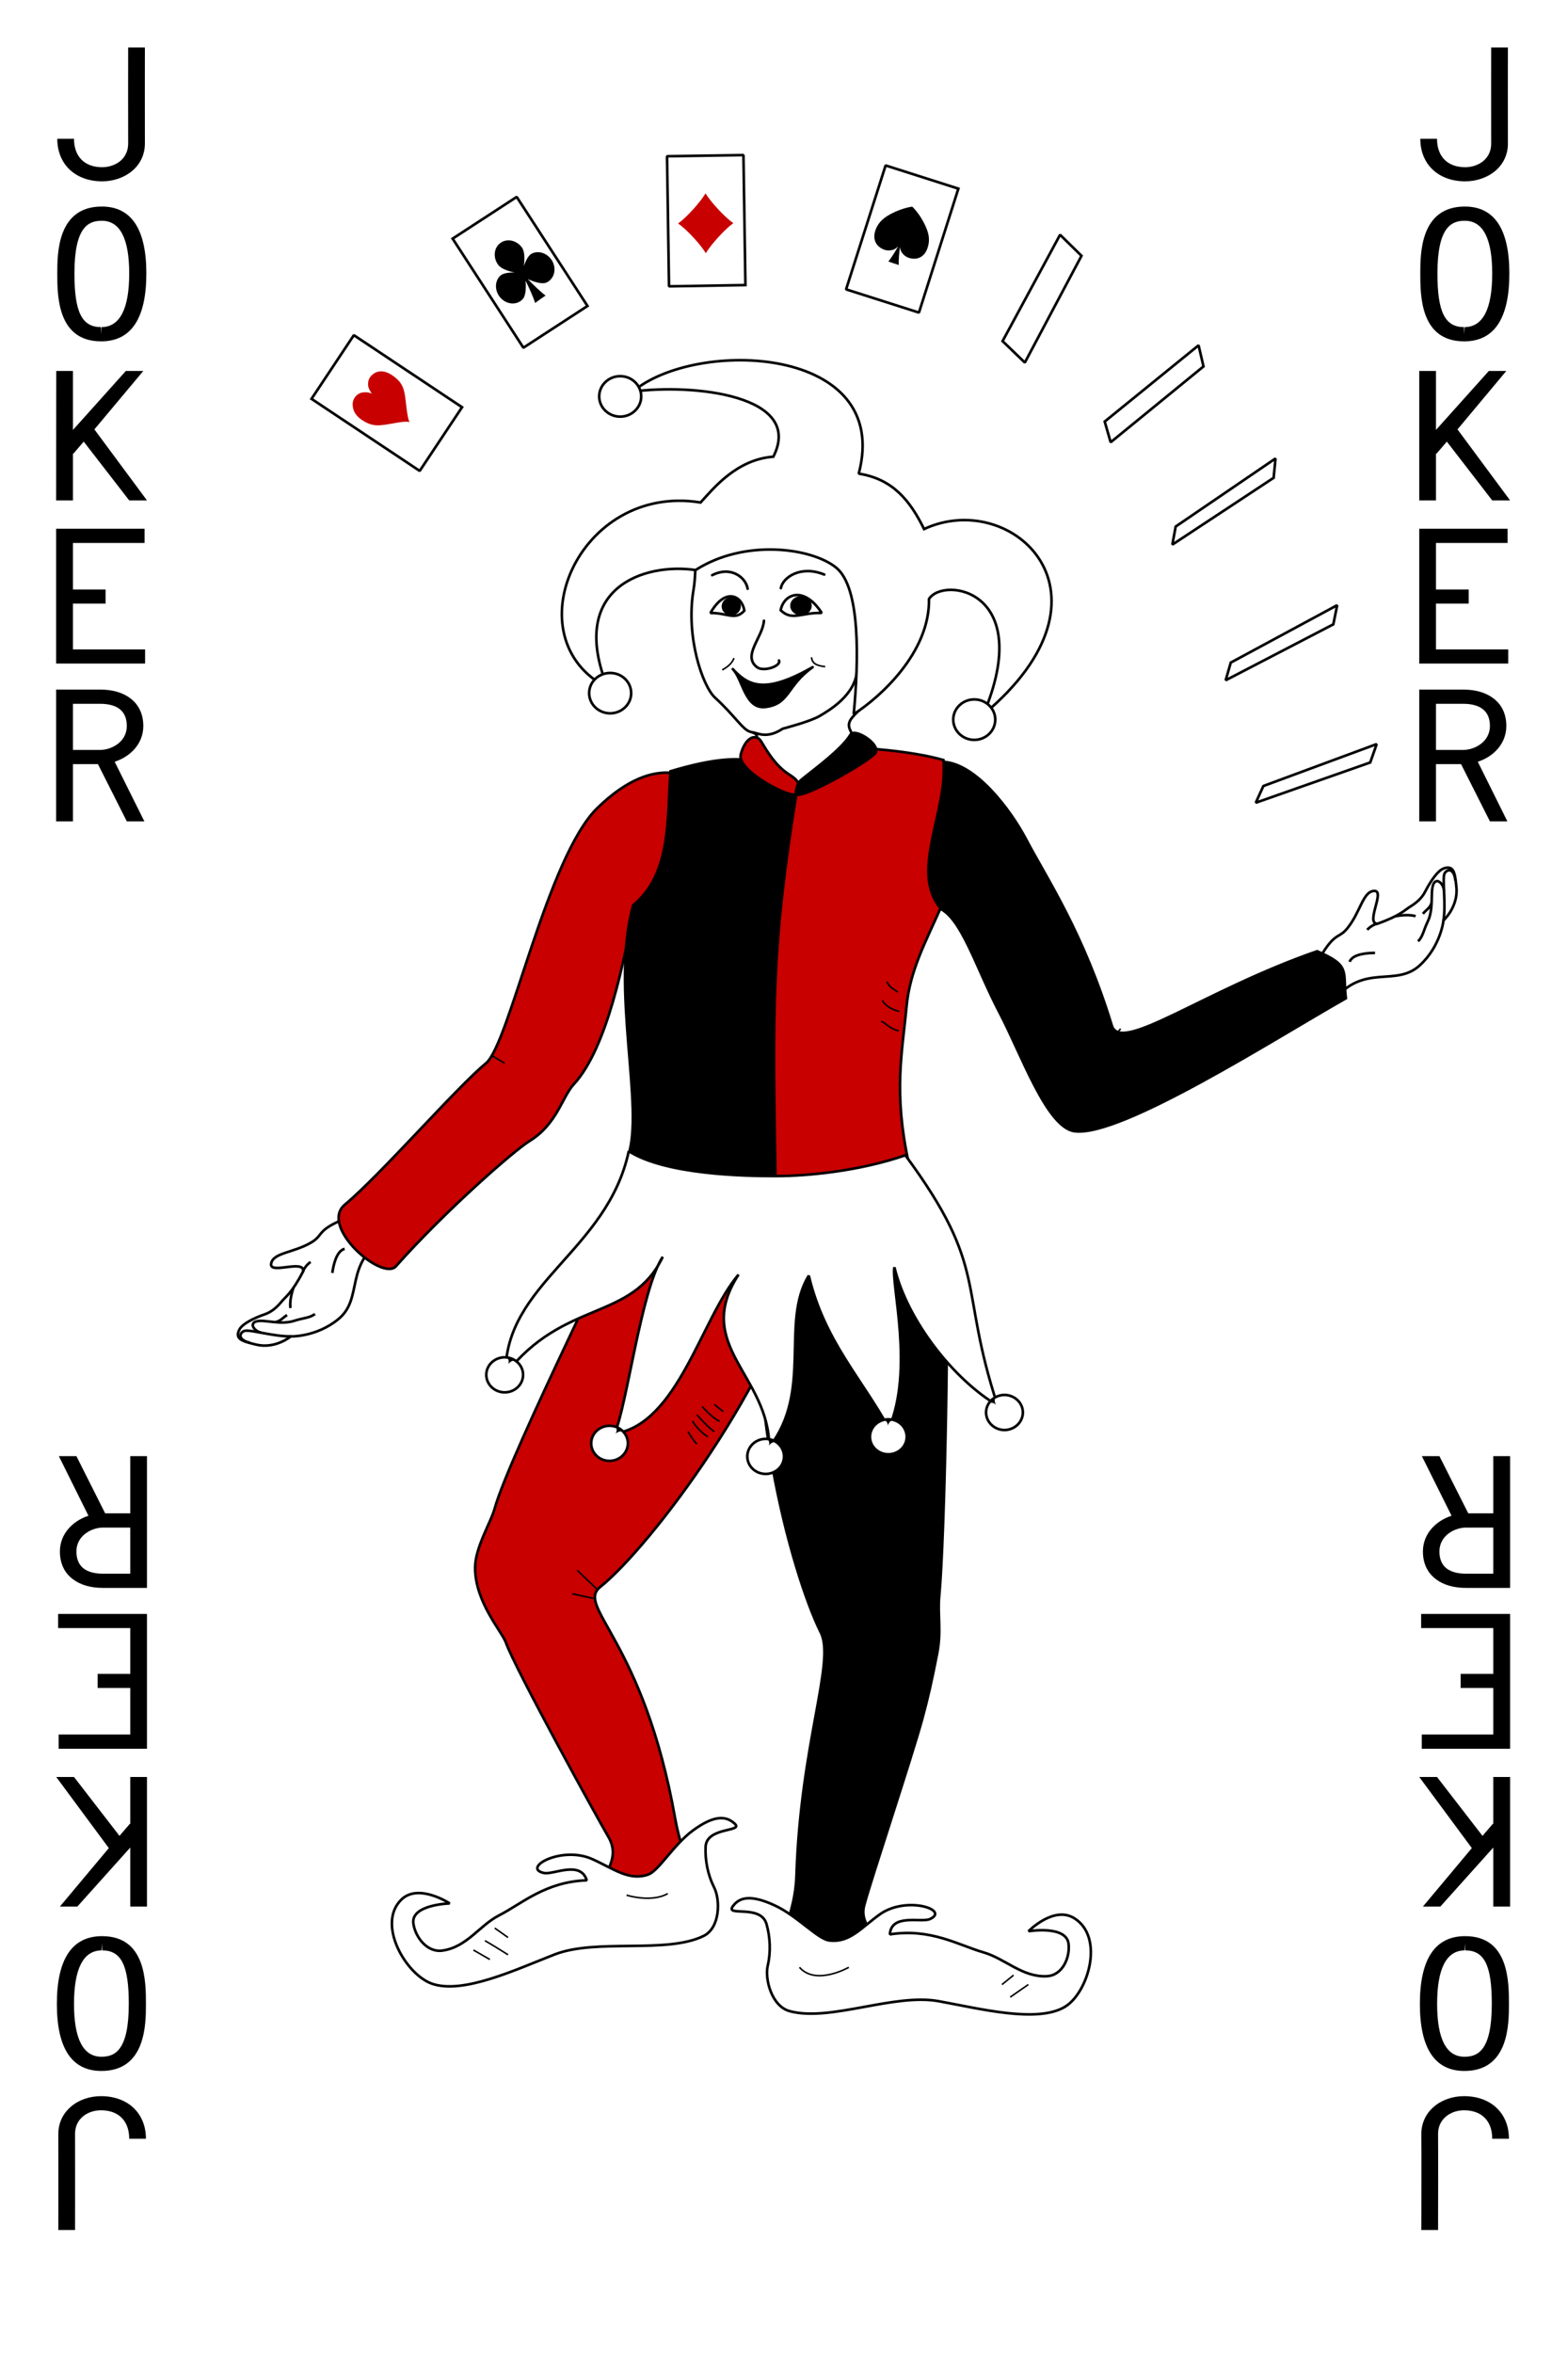 <?xml version="1.0" encoding="UTF-8" standalone="no"?>
<!DOCTYPE svg PUBLIC "-//W3C//DTD SVG 1.1//EN" "http://www.w3.org/Graphics/SVG/1.1/DTD/svg11.dtd">
<svg width="100%" height="100%" viewBox="0 0 150 225" version="1.1" xmlns="http://www.w3.org/2000/svg" xmlns:xlink="http://www.w3.org/1999/xlink" xml:space="preserve" xmlns:serif="http://www.serif.com/" style="fill-rule:evenodd;clip-rule:evenodd;stroke-miterlimit:1.414;">
    <g transform="matrix(1,0,0,1,-1371,-1036)">
        <g>
            <g>
                <rect x="0.25" y="1.04" width="1530.71" height="1530.71" style="fill:white;fill-rule:nonzero;"/>
                <path d="M1379.13,1272.63C1371.28,1272.63 1364.88,1266.24 1364.88,1258.38L1364.88,1039.76C1364.88,1031.91 1371.28,1025.51 1379.13,1025.51L1512.71,1025.51C1520.57,1025.51 1526.96,1031.91 1526.96,1039.76L1526.96,1258.38C1526.96,1266.24 1520.57,1272.63 1512.71,1272.63L1379.13,1272.63Z" style="fill:white;fill-rule:nonzero;"/>
                <path d="M1512.71,1025.26L1379.13,1025.26C1371.14,1025.26 1364.63,1031.77 1364.63,1039.76L1364.63,1258.38C1364.63,1266.37 1371.14,1272.88 1379.13,1272.88L1512.71,1272.88C1520.7,1272.88 1527.21,1266.37 1527.21,1258.38L1527.21,1039.76C1527.21,1031.77 1520.7,1025.26 1512.71,1025.26ZM1512.71,1025.76C1520.44,1025.76 1526.71,1032.03 1526.71,1039.76L1526.71,1258.38C1526.71,1266.11 1520.44,1272.38 1512.71,1272.38L1379.13,1272.38C1371.4,1272.38 1365.13,1266.11 1365.13,1258.38L1365.13,1039.76C1365.13,1032.03 1371.4,1025.76 1379.13,1025.76L1512.71,1025.76Z" style="fill-rule:nonzero;"/>
                <path d="M1443.02,1106.95C1443.02,1106.95 1444.02,1106.27 1442.79,1105.98C1442.07,1105.81 1441.32,1104.47 1439.4,1102.71C1438.23,1101.64 1436.57,1096.92 1437.35,1092.36C1437.73,1090.17 1437.23,1086.71 1438.68,1084.98C1440.04,1083.34 1442.9,1082.04 1447.32,1082.04C1452.19,1082.04 1455.86,1084.06 1457.23,1088C1458.04,1090.34 1459.43,1096.4 1458.22,1098.56C1456.74,1101.19 1453.67,1103.24 1452.55,1104.58C1451.91,1105.34 1452.33,1105.75 1452.57,1106.31C1452.74,1106.72 1447.55,1111.36 1446.77,1111.42C1445.99,1111.48 1443.02,1106.95 1443.02,1106.95Z" style="fill:white;fill-rule:nonzero;"/>
                <path d="M1443.02,1106.95C1443.02,1106.95 1444.02,1106.27 1442.79,1105.98C1442.07,1105.81 1441.32,1104.47 1439.4,1102.71C1438.23,1101.64 1436.57,1096.92 1437.35,1092.36C1437.73,1090.17 1437.23,1086.71 1438.68,1084.98C1440.04,1083.34 1442.9,1082.04 1447.32,1082.04C1452.19,1082.04 1455.86,1084.06 1457.23,1088C1458.04,1090.34 1459.43,1096.4 1458.22,1098.56C1456.74,1101.19 1453.67,1103.24 1452.55,1104.58C1451.91,1105.34 1452.33,1105.75 1452.57,1106.31C1452.74,1106.72 1447.55,1111.36 1446.77,1111.42C1445.99,1111.48 1443.02,1106.95 1443.02,1106.95Z" style="fill:none;stroke:black;stroke-width:0.25px;"/>
                <path d="M1442.94,1106.02C1443.42,1106.05 1444.31,1106.72 1445.88,1105.68C1445.88,1105.68 1448.51,1105 1449.42,1104.46C1450.25,1103.96 1452.92,1102.46 1453,1099.96" style="fill:none;stroke:black;stroke-width:0.25px;"/>
                <path d="M1441.1,1099.98C1442.64,1101.66 1444.25,1102.35 1448.74,1099.8C1446.24,1101.56 1446.55,1103.31 1444.25,1103.6C1442.27,1103.86 1442.08,1100.96 1441.1,1099.98Z" style="fill-rule:nonzero;"/>
                <path d="M1441.1,1099.98C1442.64,1101.66 1444.25,1102.35 1448.74,1099.8C1446.24,1101.56 1446.55,1103.31 1444.25,1103.6C1442.27,1103.86 1442.08,1100.96 1441.1,1099.98Z" style="fill:none;stroke:black;stroke-width:0.25px;stroke-linejoin:round;"/>
                <path d="M1448.63,1098.85C1448.69,1099.41 1449.05,1099.65 1449.94,1099.75" style="fill:none;stroke:black;stroke-width:0.15px;"/>
                <path d="M1441.22,1098.93C1441.02,1099.46 1440.56,1099.8 1440.09,1100.06" style="fill:none;stroke:black;stroke-width:0.15px;"/>
                <path d="M1445.52,1099.16C1445.76,1099.68 1444.06,1100.28 1443.42,1099.8C1441.98,1098.7 1443.96,1096.97 1444.08,1095.36" style="fill:none;stroke:black;stroke-width:0.25px;stroke-linecap:round;"/>
                <path d="M1448.64,1094.07C1448.54,1094.57 1448.01,1094.91 1447.45,1094.82C1446.89,1094.74 1446.51,1094.26 1446.61,1093.76C1446.71,1093.26 1447.25,1092.92 1447.8,1093.01C1448.36,1093.09 1448.74,1093.57 1448.64,1094.07Z" style="fill-rule:nonzero;"/>
                <path d="M1449.61,1094.61C1447.91,1092 1445.99,1092.76 1445.68,1094.35C1446.76,1095.41 1447.64,1094.56 1449.61,1094.61Z" style="fill:none;stroke:black;stroke-width:0.25px;stroke-linecap:round;"/>
                <path d="M1445.7,1092.24C1445.88,1091.21 1447.6,1090.02 1449.85,1090.94" style="fill:none;stroke:black;stroke-width:0.25px;stroke-linecap:round;"/>
                <path d="M1442.52,1092.3C1442.37,1091.26 1440.97,1090.07 1439.13,1091" style="fill:none;stroke:black;stroke-width:0.25px;stroke-linecap:round;"/>
                <path d="M1440.05,1094.13C1440.13,1094.6 1440.61,1094.91 1441.11,1094.83C1441.61,1094.75 1441.94,1094.3 1441.86,1093.83C1441.78,1093.36 1441.3,1093.05 1440.8,1093.13C1440.3,1093.21 1439.96,1093.66 1440.05,1094.13Z" style="fill-rule:nonzero;"/>
                <path d="M1438.96,1094.62C1440.35,1092.18 1441.95,1092.9 1442.21,1094.39C1441.31,1095.38 1440.58,1094.58 1438.96,1094.62Z" style="fill:none;stroke:black;stroke-width:0.25px;stroke-linecap:round;"/>
                <path d="M1437.54,1090.51C1442.22,1087.51 1448.64,1088.37 1450.99,1090.28C1453.33,1092.19 1453.15,1099.11 1452.67,1104.29C1455.19,1102.68 1459.96,1098.39 1459.87,1093.28C1461.22,1091.09 1470.11,1092.39 1465.07,1104.33C1478.85,1092.82 1467.8,1082.67 1459.4,1086.59C1458.04,1083.83 1456.39,1081.8 1453.15,1081.29C1456.39,1069 1437.57,1068.34 1431.53,1073.45C1437.3,1072.67 1447.96,1073.79 1444.98,1079.67C1441.47,1079.93 1439.25,1082.7 1438.02,1084.05C1426.31,1082.15 1419.94,1097.09 1429.13,1101.76C1425.25,1092.16 1432.67,1089.79 1437.54,1090.51Z" style="fill:white;fill-rule:nonzero;"/>
                <path d="M1437.54,1090.51C1442.22,1087.51 1448.64,1088.37 1450.99,1090.28C1453.33,1092.19 1453.15,1099.11 1452.67,1104.29C1455.19,1102.68 1459.96,1098.39 1459.87,1093.28C1461.22,1091.09 1470.11,1092.39 1465.07,1104.33C1478.85,1092.82 1467.8,1082.67 1459.4,1086.59C1458.04,1083.83 1456.39,1081.8 1453.15,1081.29C1456.39,1069 1437.57,1068.34 1431.53,1073.45C1437.3,1072.67 1447.96,1073.79 1444.98,1079.67C1441.47,1079.93 1439.25,1082.7 1438.02,1084.05C1426.31,1082.15 1419.94,1097.09 1429.13,1101.76C1425.25,1092.16 1432.67,1089.79 1437.54,1090.51Z" style="fill:none;stroke:black;stroke-width:0.25px;"/>
                <path d="M1431.38,1102.28C1431.38,1103.34 1430.48,1104.21 1429.37,1104.21C1428.26,1104.21 1427.36,1103.34 1427.36,1102.28C1427.36,1101.21 1428.26,1100.35 1429.37,1100.35C1430.48,1100.35 1431.38,1101.21 1431.38,1102.28Z" style="fill:white;fill-rule:nonzero;"/>
                <path d="M1431.38,1102.28C1431.38,1103.34 1430.48,1104.21 1429.37,1104.21C1428.26,1104.21 1427.36,1103.34 1427.36,1102.28C1427.36,1101.21 1428.26,1100.35 1429.37,1100.35C1430.48,1100.35 1431.38,1101.21 1431.38,1102.28Z" style="fill:none;stroke:black;stroke-width:0.25px;"/>
                <path d="M1432.34,1073.91C1432.34,1074.97 1431.44,1075.84 1430.33,1075.84C1429.22,1075.84 1428.32,1074.97 1428.32,1073.91C1428.32,1072.84 1429.22,1071.97 1430.33,1071.97C1431.44,1071.97 1432.34,1072.84 1432.34,1073.91Z" style="fill:white;fill-rule:nonzero;"/>
                <path d="M1432.34,1073.91C1432.34,1074.97 1431.44,1075.84 1430.33,1075.84C1429.22,1075.84 1428.32,1074.97 1428.32,1073.91C1428.32,1072.84 1429.22,1071.97 1430.33,1071.97C1431.44,1071.97 1432.34,1072.84 1432.34,1073.91Z" style="fill:none;stroke:black;stroke-width:0.25px;"/>
                <path d="M1466.21,1104.81C1466.21,1105.88 1465.31,1106.75 1464.2,1106.75C1463.09,1106.75 1462.19,1105.88 1462.19,1104.81C1462.19,1103.75 1463.09,1102.88 1464.2,1102.88C1465.31,1102.88 1466.21,1103.75 1466.21,1104.81Z" style="fill:white;fill-rule:nonzero;"/>
                <path d="M1466.21,1104.81C1466.21,1105.88 1465.31,1106.75 1464.2,1106.75C1463.09,1106.75 1462.19,1105.88 1462.19,1104.81C1462.19,1103.75 1463.09,1102.88 1464.2,1102.88C1465.31,1102.88 1466.21,1103.75 1466.21,1104.81Z" style="fill:none;stroke:black;stroke-width:0.25px;"/>
                <path d="M1444.57,1154.38C1441.63,1167.84 1446.69,1186.43 1449.53,1192.12C1450.92,1194.91 1447.59,1202.69 1447.19,1215.39C1447.06,1219.24 1445.41,1220.5 1446.75,1222.42C1447.65,1223.7 1454.74,1225.26 1456.61,1224.04C1455.94,1221.76 1453.06,1220.49 1453.67,1218.2C1454.35,1215.64 1458.23,1204.04 1459.23,1200.36C1459.81,1198.21 1460.12,1196.82 1460.65,1194.12C1461.07,1191.96 1460.68,1190.4 1460.85,1188.62C1461.38,1183 1461.8,1160.56 1461.47,1155.56L1444.57,1154.38Z" style="fill-rule:nonzero;"/>
                <path d="M1444.57,1154.38C1441.63,1167.84 1446.69,1186.43 1449.53,1192.12C1450.92,1194.91 1447.59,1202.69 1447.19,1215.39C1447.06,1219.24 1445.41,1220.5 1446.75,1222.42C1447.65,1223.7 1454.74,1225.26 1456.61,1224.04C1455.94,1221.76 1453.06,1220.49 1453.67,1218.2C1454.35,1215.64 1458.23,1204.04 1459.23,1200.36C1459.81,1198.21 1460.12,1196.82 1460.65,1194.12C1461.07,1191.96 1460.68,1190.4 1460.85,1188.62C1461.38,1183 1461.8,1160.56 1461.47,1155.56L1444.57,1154.38Z" style="fill:none;stroke:black;stroke-width:0.25px;"/>
                <path d="M1459.95,1219.51C1461.92,1218.64 1457.71,1217.24 1455.16,1219.06C1453.37,1220.35 1452.25,1221.81 1450.32,1221.55C1449.22,1221.41 1447.26,1219.19 1445.09,1218.19C1442.91,1217.19 1441.74,1217.35 1441.08,1218.32C1440.43,1219.29 1443.76,1218.08 1444.32,1219.96C1444.68,1221.21 1444.75,1222.64 1444.45,1223.93C1444.14,1225.21 1444.8,1227.84 1446.54,1228.31C1450.4,1229.36 1456.51,1226.58 1460.8,1227.36C1464.76,1228.08 1470.23,1229.48 1472.87,1227.9C1475.09,1226.57 1476.68,1221.27 1473.79,1219.44C1471.82,1218.18 1469.39,1220.67 1469.39,1220.67C1469.39,1220.67 1473.01,1220.07 1473.22,1221.87C1473.38,1223.17 1472.65,1224.9 1471.14,1224.97C1468.79,1225.09 1467.15,1223.28 1465.08,1222.69C1462.69,1222 1460.03,1220.36 1456.13,1220.97C1456.25,1218.95 1459.13,1219.87 1459.95,1219.51Z" style="fill:white;fill-rule:nonzero;"/>
                <path d="M1459.95,1219.51C1461.92,1218.64 1457.71,1217.24 1455.16,1219.06C1453.37,1220.35 1452.25,1221.81 1450.32,1221.55C1449.22,1221.41 1447.26,1219.19 1445.09,1218.19C1442.91,1217.19 1441.74,1217.35 1441.08,1218.32C1440.43,1219.29 1443.76,1218.08 1444.32,1219.96C1444.68,1221.21 1444.75,1222.64 1444.45,1223.93C1444.14,1225.21 1444.8,1227.84 1446.54,1228.31C1450.4,1229.36 1456.51,1226.58 1460.8,1227.36C1464.76,1228.08 1470.23,1229.48 1472.87,1227.9C1475.09,1226.57 1476.68,1221.27 1473.79,1219.44C1471.82,1218.18 1469.39,1220.67 1469.39,1220.67C1469.39,1220.67 1473.01,1220.07 1473.22,1221.87C1473.38,1223.17 1472.65,1224.9 1471.14,1224.97C1468.79,1225.09 1467.15,1223.28 1465.08,1222.69C1462.69,1222 1460.03,1220.36 1456.13,1220.97C1456.25,1218.95 1459.13,1219.87 1459.95,1219.51Z" style="fill:none;stroke:black;stroke-width:0.25px;"/>
                <path d="M1448.04,1155.79C1445.26,1167.92 1433.29,1183.85 1428.42,1187.75C1426.04,1189.66 1432.57,1192.8 1435.6,1209.96C1436.27,1213.74 1437.77,1215.28 1436.21,1216.92C1435.17,1218.02 1429.63,1218.78 1427.89,1217.26C1428.81,1215.16 1430.41,1213.68 1429.18,1211.61C1428.18,1209.92 1420.29,1195.58 1419.4,1193.08C1419.02,1192.01 1416.44,1189.2 1416.45,1185.9C1416.45,1184 1417.96,1181.55 1418.3,1180.32C1419.79,1174.91 1431.44,1151.85 1432.16,1149.42L1448.04,1155.79Z" style="fill:rgb(200,0,0);fill-rule:nonzero;"/>
                <path d="M1448.04,1155.79C1445.26,1167.92 1433.29,1183.85 1428.42,1187.75C1426.04,1189.66 1432.57,1192.8 1435.6,1209.96C1436.27,1213.74 1437.77,1215.28 1436.21,1216.92C1435.17,1218.02 1429.63,1218.78 1427.89,1217.26C1428.81,1215.16 1430.41,1213.68 1429.18,1211.61C1428.18,1209.92 1420.29,1195.58 1419.4,1193.08C1419.02,1192.01 1416.44,1189.2 1416.45,1185.9C1416.45,1184 1417.96,1181.55 1418.3,1180.32C1419.79,1174.91 1431.44,1151.85 1432.16,1149.42L1448.04,1155.79Z" style="fill:none;stroke:black;stroke-width:0.25px;"/>
                <path d="M1423.03,1215.1C1420.88,1214.63 1424.69,1212.47 1427.63,1213.76C1429.69,1214.68 1431.15,1215.88 1432.98,1215.26C1434.02,1214.92 1435.42,1212.39 1437.32,1211.01C1439.22,1209.63 1440.41,1209.56 1441.29,1210.39C1442.16,1211.2 1438.6,1210.66 1438.5,1212.59C1438.44,1213.88 1438.71,1215.28 1439.31,1216.47C1439.92,1217.66 1439.9,1220.34 1438.31,1221.12C1434.75,1222.87 1428.09,1221.33 1424.06,1222.89C1420.34,1224.34 1415.3,1226.72 1412.33,1225.69C1409.82,1224.82 1407,1219.97 1409.4,1217.64C1411.04,1216.05 1414.02,1218.01 1414.02,1218.01C1414.02,1218.01 1410.33,1218.11 1410.54,1219.9C1410.7,1221.18 1411.83,1222.73 1413.32,1222.52C1415.67,1222.19 1416.85,1220.13 1418.73,1219.16C1420.93,1218.04 1423.15,1215.94 1427.13,1215.8C1426.53,1213.86 1423.92,1215.3 1423.03,1215.1Z" style="fill:white;fill-rule:nonzero;"/>
                <path d="M1423.03,1215.1C1420.88,1214.63 1424.69,1212.47 1427.63,1213.76C1429.69,1214.68 1431.15,1215.88 1432.98,1215.26C1434.02,1214.92 1435.42,1212.39 1437.32,1211.01C1439.22,1209.63 1440.41,1209.56 1441.29,1210.39C1442.16,1211.2 1438.6,1210.66 1438.5,1212.59C1438.44,1213.88 1438.71,1215.28 1439.31,1216.47C1439.92,1217.66 1439.9,1220.34 1438.31,1221.12C1434.75,1222.87 1428.09,1221.33 1424.06,1222.89C1420.34,1224.34 1415.3,1226.72 1412.33,1225.69C1409.82,1224.82 1407,1219.97 1409.4,1217.64C1411.04,1216.05 1414.02,1218.01 1414.02,1218.01C1414.02,1218.01 1410.33,1218.11 1410.54,1219.9C1410.7,1221.18 1411.83,1222.73 1413.32,1222.52C1415.67,1222.19 1416.85,1220.13 1418.73,1219.16C1420.93,1218.04 1423.15,1215.94 1427.13,1215.8C1426.53,1213.86 1423.92,1215.3 1423.03,1215.1Z" style="fill:none;stroke:black;stroke-width:0.25px;"/>
                <path d="M1498.6,1131.66C1501.49,1128.06 1504.52,1130.44 1506.83,1128.3C1508.84,1126.45 1509.09,1124.01 1509.09,1124.01C1509.09,1124.01 1510.53,1122.7 1510.32,1120.8C1510.19,1119.58 1510.13,1118.69 1509.12,1119.04C1508.51,1119.26 1507.82,1120.32 1507.33,1121.27C1507.01,1121.9 1506.49,1122.33 1505.93,1122.68C1505.4,1122.99 1505.02,1123.53 1502.77,1124.33C1501.58,1124.31 1503.56,1121.15 1502.46,1121.19C1501.37,1121.24 1501.15,1123.23 1499.88,1124.78C1498.98,1125.89 1498.65,1124.93 1496.82,1128.38C1500.13,1130.58 1497.7,1130.9 1498.6,1131.66Z" style="fill:white;fill-rule:nonzero;"/>
                <path d="M1498.6,1131.66C1501.49,1128.06 1504.52,1130.44 1506.83,1128.3C1508.84,1126.45 1509.09,1124.01 1509.09,1124.01C1509.09,1124.01 1510.53,1122.7 1510.32,1120.8C1510.19,1119.58 1510.13,1118.69 1509.12,1119.04C1508.51,1119.26 1507.82,1120.32 1507.33,1121.27C1507.01,1121.9 1506.49,1122.33 1505.93,1122.68C1505.4,1122.99 1505.02,1123.53 1502.77,1124.33C1501.58,1124.31 1503.56,1121.15 1502.46,1121.19C1501.37,1121.24 1501.15,1123.23 1499.88,1124.78C1498.98,1125.89 1498.65,1124.93 1496.82,1128.38C1500.13,1130.58 1497.7,1130.9 1498.6,1131.66Z" style="fill:none;stroke:black;stroke-width:0.25px;"/>
                <path d="M1502.77,1124.33C1502.26,1124.4 1501.79,1124.91 1501.79,1124.91" style="fill:none;stroke:black;stroke-width:0.25px;"/>
                <path d="M1510.23,1120.21C1510.09,1118.9 1509.36,1119.13 1509.18,1119.55C1508.96,1120.06 1509.35,1122.5 1509.08,1124.05" style="fill:none;stroke:black;stroke-width:0.25px;"/>
                <path d="M1509.13,1121.17C1509.1,1120.47 1508.38,1119.84 1508.1,1120.6C1507.82,1121.37 1508.18,1122.92 1507.56,1124.17C1507.2,1124.91 1507.13,1125.54 1506.66,1126.01" style="fill:none;stroke:black;stroke-width:0.25px;"/>
                <path d="M1504.46,1123.62C1505.77,1123.37 1506.42,1123.61 1506.42,1123.61" style="fill:none;stroke:black;stroke-width:0.25px;"/>
                <path d="M1502.54,1127.12C1501.88,1127.12 1500.39,1127.2 1500.11,1127.97" style="fill:none;stroke:black;stroke-width:0.25px;"/>
                <path d="M1507.94,1122.35C1507.8,1122.83 1507.44,1122.99 1507.12,1123.38" style="fill:none;stroke:black;stroke-width:0.25px;"/>
                <path d="M1407.83,1154.43C1403.87,1156.81 1405.81,1160.13 1403.38,1162.13C1401.27,1163.87 1398.82,1163.79 1398.82,1163.79C1398.82,1163.79 1397.33,1165.03 1395.48,1164.57C1394.28,1164.27 1393.41,1164.09 1393.9,1163.14C1394.2,1162.56 1395.34,1162.02 1396.35,1161.67C1397.01,1161.44 1397.51,1160.98 1397.93,1160.47C1398.32,1159.99 1398.9,1159.69 1400,1157.57C1400.14,1156.38 1396.74,1157.92 1396.94,1156.83C1397.13,1155.76 1399.13,1155.81 1400.84,1154.77C1402.06,1154.02 1401.15,1153.56 1404.82,1152.22C1406.55,1155.8 1407.19,1153.44 1407.83,1154.43Z" style="fill:white;fill-rule:nonzero;"/>
                <path d="M1407.83,1154.43C1403.87,1156.81 1405.81,1160.13 1403.38,1162.13C1401.27,1163.87 1398.82,1163.79 1398.82,1163.79C1398.82,1163.79 1397.33,1165.03 1395.48,1164.57C1394.28,1164.27 1393.41,1164.09 1393.9,1163.14C1394.2,1162.56 1395.34,1162.02 1396.35,1161.67C1397.01,1161.44 1397.51,1160.98 1397.93,1160.47C1398.32,1159.99 1398.9,1159.69 1400,1157.57C1400.14,1156.38 1396.74,1157.92 1396.94,1156.83C1397.13,1155.76 1399.13,1155.81 1400.84,1154.77C1402.06,1154.02 1401.15,1153.56 1404.82,1152.22C1406.55,1155.8 1407.19,1153.44 1407.83,1154.43Z" style="fill:none;stroke:black;stroke-width:0.25px;"/>
                <path d="M1400,1157.57C1400.14,1157.07 1400.71,1156.67 1400.71,1156.67" style="fill:none;stroke:black;stroke-width:0.25px;"/>
                <path d="M1394.9,1164.4C1393.63,1164.08 1393.95,1163.39 1394.4,1163.26C1394.93,1163.11 1397.3,1163.84 1398.86,1163.78" style="fill:none;stroke:black;stroke-width:0.25px;"/>
                <path d="M1396,1163.43C1395.31,1163.31 1394.79,1162.51 1395.58,1162.34C1396.38,1162.17 1397.87,1162.73 1399.18,1162.29C1399.97,1162.03 1400.61,1162.04 1401.13,1161.65" style="fill:none;stroke:black;stroke-width:0.25px;"/>
                <path d="M1399.07,1159.14C1398.64,1160.41 1398.79,1161.08 1398.79,1161.08" style="fill:none;stroke:black;stroke-width:0.25px;"/>
                <path d="M1402.79,1157.72C1402.88,1157.07 1403.17,1155.6 1403.97,1155.42" style="fill:none;stroke:black;stroke-width:0.25px;"/>
                <path d="M1397.34,1162.42C1397.83,1162.34 1398.04,1162.01 1398.46,1161.75" style="fill:none;stroke:black;stroke-width:0.25px;"/>
                <path d="M1491.13,1112.76L1502.08,1108.91L1502.7,1107.15L1491.86,1111.16L1491.13,1112.76Z" style="fill:white;fill-rule:nonzero;"/>
                <path d="M1491.13,1112.76L1502.08,1108.91L1502.7,1107.15L1491.86,1111.16L1491.13,1112.76Z" style="fill:none;stroke:black;stroke-width:0.25px;"/>
                <path d="M1488.25,1101.05L1498.55,1095.7L1498.92,1093.87L1488.74,1099.36L1488.25,1101.05Z" style="fill:white;fill-rule:nonzero;"/>
                <path d="M1488.25,1101.05L1498.55,1095.7L1498.92,1093.87L1488.74,1099.36L1488.25,1101.05Z" style="fill:none;stroke:black;stroke-width:0.25px;"/>
                <path d="M1483.15,1088.08L1492.84,1081.69L1493.02,1079.84L1483.47,1086.35L1483.15,1088.08Z" style="fill:white;fill-rule:nonzero;"/>
                <path d="M1483.15,1088.08L1492.84,1081.69L1493.02,1079.84L1483.47,1086.35L1483.15,1088.08Z" style="fill:none;stroke:black;stroke-width:0.25px;"/>
                <path d="M1477.25,1078.29L1486.13,1071.04L1485.66,1069.02L1476.68,1076.31L1477.25,1078.29Z" style="fill:white;fill-rule:nonzero;"/>
                <path d="M1477.25,1078.29L1486.13,1071.04L1485.66,1069.02L1476.68,1076.31L1477.25,1078.29Z" style="fill:none;stroke:black;stroke-width:0.25px;"/>
                <path d="M1469.04,1070.67L1474.46,1060.46L1472.41,1058.45L1466.91,1068.62L1469.04,1070.67Z" style="fill:white;fill-rule:nonzero;"/>
                <path d="M1469.04,1070.67L1474.46,1060.46L1472.41,1058.45L1466.91,1068.62L1469.04,1070.67Z" style="fill:none;stroke:black;stroke-width:0.25px;"/>
                <path d="M1458.91,1065.89L1451.94,1063.67L1455.72,1051.82L1462.68,1054.04L1458.91,1065.89Z" style="fill:white;fill-rule:nonzero;"/>
                <path d="M1458.91,1065.89L1451.94,1063.67L1455.72,1051.82L1462.68,1054.04L1458.91,1065.89Z" style="fill:none;stroke:black;stroke-width:0.25px;"/>
                <path d="M1442.31,1063.26L1435,1063.38L1434.81,1050.94L1442.12,1050.83L1442.31,1063.26Z" style="fill:white;fill-rule:nonzero;"/>
                <path d="M1442.31,1063.26L1435,1063.38L1434.81,1050.94L1442.12,1050.83L1442.31,1063.26Z" style="fill:none;stroke:black;stroke-width:0.25px;"/>
                <path d="M1427.2,1065.26L1421.07,1069.25L1414.3,1058.82L1420.43,1054.83L1427.2,1065.26Z" style="fill:white;fill-rule:nonzero;"/>
                <path d="M1427.2,1065.26L1421.07,1069.25L1414.3,1058.82L1420.43,1054.83L1427.2,1065.26Z" style="fill:none;stroke:black;stroke-width:0.25px;"/>
                <path d="M1415.2,1074.94L1411.15,1081.03L1400.8,1074.14L1404.85,1068.05L1415.2,1074.94Z" style="fill:white;fill-rule:nonzero;"/>
                <path d="M1415.2,1074.94L1411.15,1081.03L1400.8,1074.14L1404.85,1068.05L1415.2,1074.94Z" style="fill:none;stroke:black;stroke-width:0.25px;"/>
                <path d="M1410.18,1076.36C1409.95,1076.31 1409.75,1076.32 1409.44,1076.35C1409.08,1076.39 1407.91,1076.63 1407.41,1076.66C1407.04,1076.69 1406.41,1076.7 1405.67,1076.19C1405.38,1076 1404.68,1075.51 1404.74,1074.55C1404.77,1074.13 1405.11,1073.64 1405.63,1073.54C1406.19,1073.43 1406.58,1073.65 1406.58,1073.65C1406.58,1073.65 1406.19,1073.16 1406.21,1072.74C1406.22,1072.47 1406.25,1072.12 1406.67,1071.79C1407.24,1071.33 1407.98,1071.48 1408.6,1071.94C1409.24,1072.41 1409.59,1072.82 1409.74,1073.82C1409.85,1074.52 1409.88,1075.18 1410.02,1075.85C1410.08,1076.1 1410.08,1076.17 1410.18,1076.36Z" style="fill:rgb(200,0,0);fill-rule:nonzero;"/>
                <path d="M1438.52,1060.21C1439.02,1059.38 1440.32,1057.93 1441.15,1057.34C1440.31,1056.75 1439,1055.32 1438.49,1054.49C1438,1055.33 1436.7,1056.77 1435.87,1057.37C1436.71,1057.95 1438.02,1059.38 1438.52,1060.21Z" style="fill:rgb(200,0,0);fill-rule:nonzero;"/>
                <path d="M1421.91,1060.23C1421.55,1060.39 1421.29,1060.93 1421.12,1061.44C1421.19,1060.86 1421.22,1060.09 1420.94,1059.68C1420.44,1058.98 1419.52,1058.77 1418.89,1059.22C1418.25,1059.66 1418.14,1060.6 1418.64,1061.3C1418.92,1061.71 1419.66,1061.94 1420.23,1062.06C1419.7,1062.05 1419.09,1062.11 1418.82,1062.4C1418.28,1062.96 1418.33,1063.91 1418.93,1064.53C1419.53,1065.14 1420.45,1065.19 1420.99,1064.62C1421.32,1064.28 1421.33,1063.45 1421.28,1062.84C1421.6,1063.5 1422.03,1064.42 1422.19,1064.97C1422.63,1064.65 1422.69,1064.61 1422.69,1064.61C1422.69,1064.61 1422.74,1064.57 1423.19,1064.26C1422.73,1063.93 1422,1063.21 1421.49,1062.69C1422.05,1062.94 1422.84,1063.21 1423.27,1063.02C1423.98,1062.7 1424.25,1061.82 1423.88,1061.05C1423.5,1060.28 1422.62,1059.91 1421.91,1060.23Z" style="fill-rule:nonzero;"/>
                <path d="M1459.55,1057.65C1459.28,1057.05 1458.83,1056.3 1458.27,1055.76C1457.51,1055.86 1456.69,1056.2 1456.12,1056.51C1455.3,1056.97 1454.93,1057.45 1454.72,1058.09C1454.53,1058.71 1454.66,1059.36 1455.3,1059.74C1455.76,1060.01 1456.09,1059.96 1456.35,1059.91C1456.58,1059.86 1456.79,1059.69 1456.92,1059.56C1456.67,1060 1456.26,1060.68 1455.98,1061.01C1456.42,1061.15 1456.48,1061.18 1456.48,1061.18C1456.48,1061.18 1456.54,1061.19 1456.98,1061.34C1456.94,1060.91 1457.03,1060.12 1457.09,1059.61C1457.11,1059.8 1457.18,1060.06 1457.34,1060.24C1457.51,1060.43 1457.75,1060.67 1458.28,1060.73C1459.02,1060.81 1459.51,1060.36 1459.72,1059.75C1459.94,1059.11 1459.94,1058.51 1459.55,1057.65Z" style="fill-rule:nonzero;"/>
                <path d="M1461.18,1108.85C1464.33,1108.95 1467.7,1113.48 1469.16,1116.26C1471.16,1120.06 1474.63,1125.16 1477.36,1134.07C1478.2,1136.83 1486.08,1130.76 1497,1126.96C1500.26,1128.36 1499.43,1128.86 1499.75,1131.46C1493.03,1135.26 1478.2,1144.78 1473.79,1144.17C1471.14,1143.81 1468.7,1136.79 1466.64,1132.87C1464.33,1128.47 1462.97,1123.66 1460.76,1122.81C1457.09,1118.96 1460.4,1110.85 1461.18,1108.85Z" style="fill-rule:nonzero;"/>
                <path d="M1461.18,1108.85C1464.33,1108.95 1467.7,1113.48 1469.16,1116.26C1471.16,1120.06 1474.63,1125.16 1477.36,1134.07C1478.2,1136.83 1486.08,1130.76 1497,1126.96C1500.26,1128.36 1499.43,1128.86 1499.75,1131.46C1493.03,1135.26 1478.2,1144.78 1473.79,1144.17C1471.14,1143.81 1468.7,1136.79 1466.64,1132.87C1464.33,1128.47 1462.97,1123.66 1460.76,1122.81C1457.09,1118.96 1460.4,1110.85 1461.18,1108.85Z" style="fill:none;stroke:black;stroke-width:0.25px;"/>
                <path d="M1435.22,1109.9C1433.35,1109.75 1430.99,1110.5 1428.15,1113.26C1423.32,1117.96 1419.73,1135.84 1417.49,1137.67C1414.66,1140 1407.42,1148.33 1404,1151.18C1401.48,1153.28 1407.58,1158.55 1408.88,1157.08C1413.5,1151.88 1420.12,1146.05 1421.7,1145.08C1424.3,1143.46 1424.77,1140.89 1425.9,1139.67C1429.05,1136.27 1430.78,1127.76 1431.65,1122.59C1436.45,1119.21 1435.3,1113.43 1435.22,1109.9Z" style="fill:rgb(200,0,0);fill-rule:nonzero;"/>
                <path d="M1435.22,1109.9C1433.35,1109.75 1430.99,1110.5 1428.15,1113.26C1423.32,1117.96 1419.73,1135.84 1417.49,1137.67C1414.66,1140 1407.42,1148.33 1404,1151.18C1401.48,1153.28 1407.58,1158.55 1408.88,1157.08C1413.5,1151.88 1420.12,1146.05 1421.7,1145.08C1424.3,1143.46 1424.77,1140.89 1425.9,1139.67C1429.05,1136.27 1430.78,1127.76 1431.65,1122.59C1436.45,1119.21 1435.3,1113.43 1435.22,1109.9Z" style="fill:none;stroke:black;stroke-width:0.25px;"/>
                <path d="M1447.22,1111.65C1449.5,1109.78 1451.69,1107.5 1452.44,1107.5C1453.27,1107.5 1458.03,1107.75 1461.26,1108.68C1461.68,1113.68 1458.03,1119.26 1460.97,1122.86C1459.5,1126.16 1458.03,1128.87 1457.72,1132.27C1457.31,1136.68 1456.46,1140.37 1457.91,1147.13C1458.08,1147.9 1448.97,1148.74 1445.15,1148.85C1444.27,1133.87 1444.28,1128.56 1447.22,1111.65Z" style="fill:rgb(200,0,0);fill-rule:nonzero;"/>
                <path d="M1447.22,1111.65C1449.5,1109.78 1451.69,1107.5 1452.44,1107.5C1453.27,1107.5 1458.03,1107.75 1461.26,1108.68C1461.68,1113.68 1458.03,1119.26 1460.97,1122.86C1459.5,1126.16 1458.03,1128.87 1457.72,1132.27C1457.31,1136.68 1456.46,1140.37 1457.91,1147.13C1458.08,1147.9 1448.97,1148.74 1445.15,1148.85C1444.27,1133.87 1444.28,1128.56 1447.22,1111.65Z" style="fill:none;stroke:black;stroke-width:0.25px;"/>
                <path d="M1445.19,1148.96C1438.3,1149.3 1430.8,1147.3 1431.06,1146.6C1432.72,1142.07 1429.36,1130.46 1431.57,1122.56C1435.24,1119.56 1434.82,1114.26 1435.14,1109.75C1443.64,1107.2 1444.85,1109.4 1447.22,1111.65C1444.8,1126.66 1444.9,1132.07 1445.19,1148.96Z" style="fill-rule:nonzero;"/>
                <path d="M1445.19,1148.96C1438.3,1149.3 1430.8,1147.3 1431.06,1146.6C1432.72,1142.07 1429.36,1130.46 1431.57,1122.56C1435.24,1119.56 1434.82,1114.26 1435.14,1109.75C1443.64,1107.2 1444.85,1109.4 1447.22,1111.65C1444.8,1126.66 1444.9,1132.07 1445.19,1148.96Z" style="fill:none;stroke:black;stroke-width:0.25px;"/>
                <path d="M1441.86,1108.15C1442.29,1106.5 1443.33,1106.05 1443.85,1106.95C1444.38,1107.85 1445.22,1109.25 1446.48,1110.05C1447.74,1110.85 1447.32,1111.05 1447.22,1111.85C1447.11,1112.66 1441.44,1109.75 1441.86,1108.15Z" style="fill:rgb(200,0,0);fill-rule:nonzero;"/>
                <path d="M1441.86,1108.15C1442.29,1106.5 1443.33,1106.05 1443.85,1106.95C1444.38,1107.85 1445.22,1109.25 1446.48,1110.05C1447.74,1110.85 1447.32,1111.05 1447.22,1111.85C1447.11,1112.66 1441.44,1109.75 1441.86,1108.15Z" style="fill:none;stroke:black;stroke-width:0.25px;"/>
                <path d="M1452.36,1106.25C1452.77,1105.57 1455.2,1107.15 1454.78,1107.95C1454.36,1108.75 1446.91,1112.92 1447.12,1111.82C1447.33,1110.72 1447.37,1110.8 1448.11,1110.2C1448.84,1109.6 1451.52,1107.65 1452.36,1106.25Z" style="fill-rule:nonzero;"/>
                <path d="M1452.36,1106.25C1452.77,1105.57 1455.2,1107.15 1454.78,1107.95C1454.36,1108.75 1446.91,1112.92 1447.12,1111.82C1447.33,1110.72 1447.37,1110.8 1448.11,1110.2C1448.84,1109.6 1451.52,1107.65 1452.36,1106.25Z" style="fill:none;stroke:black;stroke-width:0.25px;"/>
                <path d="M1431.15,1146.08C1429.1,1155.67 1419.25,1158.71 1419.36,1167.41C1424.93,1160.21 1431.46,1162.38 1434.4,1156.18C1432.3,1159.38 1430.97,1170.54 1429.78,1173.09C1435.87,1172.19 1438.05,1162.12 1441.65,1157.88C1437.24,1164.68 1444.59,1167.49 1444.59,1174.39C1448.79,1168.99 1445.64,1162.47 1448.37,1157.98C1449.84,1164.18 1453.41,1167.79 1456.04,1172.59C1458.45,1166.98 1456.26,1158.88 1456.56,1157.18C1457.82,1162.38 1462.34,1167.99 1466.43,1170.39C1462.65,1158.88 1465.67,1157.4 1457.61,1146.47C1453.17,1148 1448.2,1148.46 1445.22,1148.46C1442.25,1148.46 1434.71,1148.34 1431.15,1146.08Z" style="fill:white;fill-rule:nonzero;"/>
                <path d="M1431.15,1146.08C1429.1,1155.67 1419.25,1158.71 1419.36,1167.41C1424.93,1160.21 1431.46,1162.38 1434.4,1156.18C1432.3,1159.38 1430.97,1170.54 1429.78,1173.09C1435.87,1172.19 1438.05,1162.12 1441.65,1157.88C1437.24,1164.68 1444.59,1167.49 1444.59,1174.39C1448.79,1168.99 1445.64,1162.47 1448.37,1157.98C1449.84,1164.18 1453.41,1167.79 1456.04,1172.59C1458.45,1166.98 1456.26,1158.88 1456.56,1157.18C1457.82,1162.38 1462.34,1167.99 1466.43,1170.39C1462.65,1158.88 1465.67,1157.4 1457.61,1146.47C1453.17,1148 1448.2,1148.46 1445.22,1148.46C1442.25,1148.46 1434.71,1148.34 1431.15,1146.08Z" style="fill:none;stroke:black;stroke-width:0.25px;"/>
                <path d="M1421.04,1167.46C1421.04,1168.39 1420.25,1169.14 1419.28,1169.14C1418.31,1169.14 1417.52,1168.39 1417.52,1167.46C1417.52,1166.54 1418.31,1165.79 1419.28,1165.79C1420.25,1165.79 1421.04,1166.54 1421.04,1167.46Z" style="fill:white;fill-rule:nonzero;"/>
                <path d="M1421.04,1167.46C1421.04,1168.39 1420.25,1169.14 1419.28,1169.14C1418.31,1169.14 1417.52,1168.39 1417.52,1167.46C1417.52,1166.54 1418.31,1165.79 1419.28,1165.79C1420.25,1165.79 1421.04,1166.54 1421.04,1167.46Z" style="fill:none;stroke:black;stroke-width:0.25px;"/>
                <path d="M1419.49,1165.79C1419.79,1166.11 1419.61,1166.46 1419.61,1166.46C1419.61,1166.46 1419.83,1166.11 1420.24,1166.09C1419.98,1165.96 1419.79,1165.84 1419.49,1165.79Z" style="fill-rule:nonzero;"/>
                <path d="M1431.02,1174.39C1430.8,1175.29 1429.86,1175.86 1428.91,1175.65C1427.97,1175.44 1427.38,1174.54 1427.6,1173.64C1427.81,1172.74 1428.76,1172.17 1429.71,1172.38C1430.65,1172.59 1431.24,1173.49 1431.02,1174.39Z" style="fill:white;fill-rule:nonzero;"/>
                <path d="M1431.02,1174.39C1430.8,1175.29 1429.86,1175.86 1428.91,1175.65C1427.97,1175.44 1427.38,1174.54 1427.6,1173.64C1427.81,1172.74 1428.76,1172.17 1429.71,1172.38C1430.65,1172.59 1431.24,1173.49 1431.02,1174.39Z" style="fill:none;stroke:black;stroke-width:0.25px;"/>
                <path d="M1429.91,1172.43C1430.12,1172.8 1429.87,1173.11 1429.87,1173.11C1429.87,1173.11 1430.16,1172.81 1430.57,1172.88C1430.35,1172.7 1430.18,1172.55 1429.91,1172.43Z" style="fill-rule:nonzero;"/>
                <path d="M1446,1175.21C1446.04,1176.14 1445.27,1176.91 1444.31,1176.94C1443.33,1176.97 1442.52,1176.25 1442.49,1175.32C1442.46,1174.4 1443.22,1173.62 1444.19,1173.59C1445.16,1173.56 1445.97,1174.29 1446,1175.21Z" style="fill:white;fill-rule:nonzero;"/>
                <path d="M1446,1175.21C1446.04,1176.14 1445.27,1176.91 1444.31,1176.94C1443.33,1176.97 1442.52,1176.25 1442.49,1175.32C1442.46,1174.4 1443.22,1173.62 1444.19,1173.59C1445.16,1173.56 1445.97,1174.29 1446,1175.21Z" style="fill:none;stroke:black;stroke-width:0.25px;"/>
                <path d="M1444.4,1173.59C1444.71,1173.9 1444.54,1174.26 1444.54,1174.26C1444.54,1174.26 1444.75,1173.9 1445.16,1173.87C1444.9,1173.74 1444.7,1173.63 1444.4,1173.59Z" style="fill-rule:nonzero;"/>
                <path d="M1457.63,1172.81C1457.97,1173.68 1457.5,1174.64 1456.59,1174.96C1455.68,1175.28 1454.67,1174.84 1454.33,1173.97C1454,1173.1 1454.46,1172.14 1455.38,1171.82C1456.29,1171.5 1457.3,1171.94 1457.63,1172.81Z" style="fill:white;fill-rule:nonzero;"/>
                <path d="M1457.63,1172.81C1457.97,1173.68 1457.5,1174.64 1456.59,1174.96C1455.68,1175.28 1454.67,1174.84 1454.33,1173.97C1454,1173.1 1454.46,1172.14 1455.38,1171.82C1456.29,1171.5 1457.3,1171.94 1457.63,1172.81Z" style="fill:none;stroke:black;stroke-width:0.25px;"/>
                <path d="M1455.57,1171.75C1455.97,1171.95 1455.93,1172.34 1455.93,1172.34C1455.93,1172.34 1456,1171.94 1456.38,1171.79C1456.09,1171.75 1455.87,1171.71 1455.57,1171.75Z" style="fill-rule:nonzero;"/>
                <path d="M1467.86,1169.56C1468.74,1169.97 1469.1,1170.97 1468.67,1171.8C1468.24,1172.63 1467.19,1172.98 1466.32,1172.57C1465.45,1172.16 1465.08,1171.16 1465.51,1170.33C1465.94,1169.5 1466.99,1169.15 1467.86,1169.56Z" style="fill:white;fill-rule:nonzero;"/>
                <path d="M1467.86,1169.56C1468.74,1169.97 1469.1,1170.97 1468.67,1171.8C1468.24,1172.63 1467.19,1172.98 1466.32,1172.57C1465.45,1172.16 1465.08,1171.16 1465.51,1170.33C1465.94,1169.5 1466.99,1169.15 1467.86,1169.56Z" style="fill:none;stroke:black;stroke-width:0.25px;"/>
                <path d="M1465.6,1170.15C1466.04,1170.04 1466.29,1170.34 1466.29,1170.34C1466.29,1170.34 1466.05,1170 1466.22,1169.64C1465.98,1169.8 1465.79,1169.92 1465.6,1170.15Z" style="fill-rule:nonzero;"/>
                <path d="M1478.2,1134.37C1477.78,1134.97 1476.41,1135.97 1475.57,1136.17" style="fill:none;stroke:black;stroke-width:0.15px;"/>
                <path d="M1478.83,1134.77C1478.72,1135.57 1478.41,1136.47 1477.88,1136.97" style="fill:none;stroke:black;stroke-width:0.15px;"/>
                <path d="M1457.04,1132.72C1456.19,1132.52 1455.62,1132.07 1455.41,1131.67" style="fill:none;stroke:black;stroke-width:0.15px;"/>
                <path d="M1456.98,1134.57C1456.04,1134.37 1455.72,1133.77 1455.3,1133.67" style="fill:none;stroke:black;stroke-width:0.15px;"/>
                <path d="M1456.88,1130.87C1456.35,1130.46 1456.14,1130.46 1455.83,1129.86" style="fill:none;stroke:black;stroke-width:0.15px;"/>
                <path d="M1439.86,1171.89C1439.55,1171.89 1438.39,1170.79 1438.18,1170.49" style="fill:none;stroke:black;stroke-width:0.15px;"/>
                <path d="M1439.34,1172.89C1438.81,1172.59 1437.97,1171.59 1437.66,1171.29" style="fill:none;stroke:black;stroke-width:0.15px;"/>
                <path d="M1438.71,1173.39C1438.08,1172.99 1437.55,1172.39 1437.24,1171.89" style="fill:none;stroke:black;stroke-width:0.15px;"/>
                <path d="M1437.66,1174.09C1437.13,1173.49 1436.82,1172.89 1436.82,1172.89" style="fill:none;stroke:black;stroke-width:0.15px;"/>
                <path d="M1440.18,1170.99L1439.34,1170.29" style="fill:none;stroke:black;stroke-width:0.15px;"/>
                <path d="M1418.02,1136.92L1419.28,1137.67" style="fill:none;stroke:black;stroke-width:0.15px;"/>
                <path d="M1417.39,1221.57C1418.18,1222.02 1419.6,1222.92 1419.6,1222.92" style="fill:none;stroke:black;stroke-width:0.15px;"/>
                <path d="M1417.86,1223.37L1416.29,1222.47" style="fill:none;stroke:black;stroke-width:0.15px;"/>
                <path d="M1419.6,1221.27L1418.33,1220.37" style="fill:none;stroke:black;stroke-width:0.15px;"/>
                <path d="M1467.96,1224.87L1466.85,1225.77" style="fill:none;stroke:black;stroke-width:0.15px;"/>
                <path d="M1469.37,1225.77L1467.64,1226.97" style="fill:none;stroke:black;stroke-width:0.15px;"/>
                <path d="M1430.94,1217.22C1430.94,1217.22 1433.3,1217.97 1434.88,1217.07" style="fill:none;stroke:black;stroke-width:0.15px;"/>
                <path d="M1452.2,1224.12C1452.2,1224.12 1449.05,1225.92 1447.48,1224.12" style="fill:none;stroke:black;stroke-width:0.15px;"/>
                <path d="M1426.21,1186.15L1428.1,1187.95" style="fill:none;stroke:black;stroke-width:0.15px;"/>
                <path d="M1427.79,1188.85L1425.74,1188.4" style="fill:none;stroke:black;stroke-width:0.15px;"/>
                <path d="M1511.17,1053.34C1508.6,1053.34 1506.87,1051.71 1506.87,1049.27L1508.47,1049.27C1508.47,1050.97 1509.48,1051.99 1511.17,1051.99C1511.83,1051.99 1512.47,1051.76 1512.92,1051.38C1513.41,1050.96 1513.66,1050.38 1513.65,1049.7C1513.64,1048.36 1513.65,1040.62 1513.65,1040.54L1515.25,1040.54C1515.25,1040.62 1515.24,1048.35 1515.25,1049.69C1515.27,1050.72 1514.84,1051.66 1514.06,1052.33C1513.31,1052.97 1512.26,1053.34 1511.17,1053.34Z" style="fill-rule:nonzero;"/>
                <path d="M1511.13,1057.11C1509.84,1057.11 1508.51,1057.71 1508.51,1062.15C1508.51,1065.84 1509.23,1067.28 1511.06,1067.28L1511.06,1067.96L1511.12,1067.28C1512.87,1067.26 1513.75,1065.53 1513.75,1062.15C1513.75,1058.81 1512.87,1057.11 1511.13,1057.11ZM1511.06,1068.64C1506.87,1068.64 1506.87,1064.26 1506.87,1062.15C1506.87,1060.24 1506.87,1055.75 1511.13,1055.75C1513.96,1055.75 1515.39,1057.91 1515.39,1062.15C1515.39,1066.42 1513.97,1068.6 1511.15,1068.64L1511.06,1068.64Z" style="fill-rule:nonzero;"/>
                <path d="M1509.41,1078.23L1513.75,1083.85L1515.46,1083.85L1510.43,1077.06L1515.1,1071.47L1513.43,1071.47L1508.37,1077.11L1508.37,1071.47L1506.77,1071.47L1506.77,1083.85L1508.37,1083.85L1508.37,1079.37L1508.42,1079.38L1509.41,1078.23Z" style="fill-rule:nonzero;"/>
                <path d="M1508.37,1098.1L1508.37,1093.72L1511.5,1093.72L1511.5,1092.37L1508.37,1092.37L1508.37,1087.92L1515.22,1087.92L1515.22,1086.56L1506.77,1086.56L1506.77,1099.45L1515.28,1099.45L1515.28,1098.1L1508.37,1098.1Z" style="fill-rule:nonzero;"/>
                <path d="M1508.37,1107.71L1508.37,1103.3L1510.99,1103.3C1511.52,1103.3 1512.27,1103.38 1512.81,1103.78C1513.29,1104.14 1513.53,1104.68 1513.53,1105.42C1513.53,1106.98 1512.01,1107.71 1510.99,1107.71C1510.3,1107.71 1508.99,1107.71 1508.37,1107.71ZM1515.1,1105.42C1515.1,1103.99 1514.42,1103.18 1513.84,1102.76C1513.12,1102.22 1512.14,1101.94 1510.99,1101.94L1506.77,1101.94L1506.77,1114.54L1508.37,1114.54L1508.37,1109.07C1508.93,1109.07 1510.06,1109.07 1510.77,1109.07L1513.53,1114.54L1515.2,1114.54L1512.37,1108.84C1513.85,1108.36 1515.1,1107.14 1515.1,1105.42Z" style="fill-rule:nonzero;"/>
                <path d="M1380.78,1053.34C1378.21,1053.34 1376.48,1051.71 1376.48,1049.27L1378.08,1049.27C1378.08,1050.97 1379.09,1051.99 1380.78,1051.99C1381.44,1051.99 1382.07,1051.76 1382.53,1051.38C1383.01,1050.96 1383.27,1050.38 1383.26,1049.7C1383.25,1048.36 1383.26,1040.62 1383.26,1040.54L1384.86,1040.54C1384.86,1040.62 1384.85,1048.35 1384.86,1049.69C1384.87,1050.72 1384.45,1051.66 1383.66,1052.33C1382.91,1052.97 1381.86,1053.34 1380.78,1053.34Z" style="fill-rule:nonzero;"/>
                <path d="M1380.74,1057.11C1379.44,1057.11 1378.12,1057.71 1378.12,1062.15C1378.12,1065.84 1378.83,1067.28 1380.67,1067.28L1380.67,1067.96L1380.72,1067.28C1382.47,1067.26 1383.36,1065.53 1383.36,1062.15C1383.36,1058.81 1382.48,1057.11 1380.74,1057.11ZM1380.67,1068.64C1376.48,1068.64 1376.48,1064.26 1376.48,1062.15C1376.48,1060.24 1376.48,1055.75 1380.74,1055.75C1383.57,1055.75 1385,1057.91 1385,1062.15C1385,1066.42 1383.57,1068.6 1380.75,1068.64L1380.67,1068.64Z" style="fill-rule:nonzero;"/>
                <path d="M1379.01,1078.23L1383.36,1083.85L1385.06,1083.85L1380.03,1077.06L1384.71,1071.47L1383.04,1071.47L1377.98,1077.11L1377.98,1071.47L1376.38,1071.47L1376.37,1083.85L1377.98,1083.85L1377.98,1079.37L1378.02,1079.38L1379.01,1078.23Z" style="fill-rule:nonzero;"/>
                <path d="M1377.98,1098.1L1377.98,1093.72L1381.1,1093.72L1381.1,1092.37L1377.98,1092.37L1377.98,1087.92L1384.83,1087.92L1384.83,1086.56L1376.37,1086.56L1376.37,1099.45L1384.88,1099.45L1384.88,1098.1L1377.98,1098.1Z" style="fill-rule:nonzero;"/>
                <path d="M1377.98,1107.71L1377.98,1103.3L1380.6,1103.3C1381.13,1103.3 1381.88,1103.38 1382.42,1103.78C1382.89,1104.14 1383.13,1104.68 1383.13,1105.42C1383.13,1106.98 1381.62,1107.71 1380.59,1107.71C1379.91,1107.71 1378.6,1107.71 1377.98,1107.71ZM1384.71,1105.42C1384.71,1103.99 1384.02,1103.18 1383.45,1102.76C1382.73,1102.22 1381.75,1101.94 1380.6,1101.94L1376.37,1101.94L1376.37,1114.54L1377.98,1114.54L1377.98,1109.07C1378.54,1109.07 1379.66,1109.07 1380.37,1109.07L1383.13,1114.54L1384.81,1114.54L1381.97,1108.84C1383.45,1108.36 1384.71,1107.14 1384.71,1105.42Z" style="fill-rule:nonzero;"/>
                <path d="M1380.66,1236.44C1383.23,1236.44 1384.96,1238.07 1384.96,1240.51L1383.36,1240.51C1383.36,1238.81 1382.35,1237.79 1380.66,1237.79C1380,1237.79 1379.36,1238.01 1378.91,1238.4C1378.42,1238.82 1378.17,1239.4 1378.18,1240.08C1378.19,1241.42 1378.18,1249.16 1378.18,1249.24L1376.58,1249.24C1376.58,1249.16 1376.59,1241.43 1376.58,1240.09C1376.57,1239.06 1376.99,1238.12 1377.78,1237.45C1378.52,1236.8 1379.58,1236.44 1380.66,1236.44Z" style="fill-rule:nonzero;"/>
                <path d="M1380.7,1232.67C1382,1232.67 1383.32,1232.07 1383.32,1227.62C1383.32,1223.93 1382.6,1222.5 1380.77,1222.5L1380.77,1221.82L1380.71,1222.5C1378.97,1222.52 1378.08,1224.25 1378.08,1227.62C1378.08,1230.97 1378.96,1232.67 1380.7,1232.67ZM1380.77,1221.14C1384.96,1221.14 1384.96,1225.52 1384.96,1227.62C1384.96,1229.54 1384.96,1234.03 1380.7,1234.03C1377.87,1234.03 1376.44,1231.87 1376.44,1227.62C1376.44,1223.36 1377.87,1221.18 1380.69,1221.14L1380.77,1221.14Z" style="fill-rule:nonzero;"/>
                <path d="M1382.43,1211.55L1378.08,1205.92L1376.38,1205.92L1381.41,1212.72L1376.73,1218.31L1378.4,1218.31L1383.46,1212.67L1383.46,1218.31L1385.06,1218.31L1385.06,1205.92L1383.46,1205.92L1383.46,1210.41L1383.42,1210.4L1382.43,1211.55Z" style="fill-rule:nonzero;"/>
                <path d="M1383.46,1191.68L1383.46,1196.06L1380.34,1196.06L1380.34,1197.41L1383.46,1197.41L1383.46,1201.86L1376.61,1201.86L1376.61,1203.22L1385.06,1203.22L1385.06,1190.33L1376.56,1190.33L1376.56,1191.68L1383.46,1191.68Z" style="fill-rule:nonzero;"/>
                <path d="M1383.46,1182.07L1383.46,1186.48L1380.84,1186.48C1380.31,1186.48 1379.56,1186.4 1379.02,1186C1378.55,1185.64 1378.31,1185.09 1378.31,1184.36C1378.31,1182.8 1379.82,1182.07 1380.84,1182.07C1381.53,1182.07 1382.84,1182.07 1383.46,1182.07ZM1376.73,1184.36C1376.73,1185.79 1377.41,1186.6 1377.99,1187.02C1378.71,1187.56 1379.69,1187.84 1380.84,1187.84L1385.06,1187.84L1385.06,1175.24L1383.46,1175.24L1383.46,1180.71C1382.9,1180.71 1381.77,1180.71 1381.06,1180.71L1378.31,1175.24L1376.63,1175.24L1379.46,1180.94C1377.99,1181.42 1376.73,1182.64 1376.73,1184.36Z" style="fill-rule:nonzero;"/>
                <path d="M1511.05,1236.44C1513.63,1236.44 1515.35,1238.07 1515.35,1240.51L1513.75,1240.51C1513.75,1238.81 1512.75,1237.79 1511.05,1237.79C1510.39,1237.79 1509.76,1238.01 1509.31,1238.4C1508.82,1238.82 1508.56,1239.4 1508.57,1240.08C1508.59,1241.42 1508.57,1249.16 1508.57,1249.24L1506.97,1249.24C1506.97,1249.16 1506.99,1241.43 1506.97,1240.09C1506.96,1239.06 1507.38,1238.12 1508.17,1237.45C1508.92,1236.8 1509.97,1236.44 1511.05,1236.44Z" style="fill-rule:nonzero;"/>
                <path d="M1511.09,1232.67C1512.39,1232.67 1513.71,1232.07 1513.71,1227.62C1513.71,1223.93 1513,1222.5 1511.17,1222.5L1511.17,1221.82L1511.11,1222.5C1509.36,1222.52 1508.48,1224.25 1508.48,1227.62C1508.48,1230.97 1509.36,1232.67 1511.09,1232.67ZM1511.17,1221.14C1515.35,1221.14 1515.35,1225.52 1515.35,1227.62C1515.35,1229.54 1515.35,1234.03 1511.09,1234.03C1508.26,1234.03 1506.83,1231.87 1506.83,1227.62C1506.83,1223.36 1508.26,1221.18 1511.08,1221.14L1511.17,1221.14Z" style="fill-rule:nonzero;"/>
                <path d="M1512.82,1211.55L1508.47,1205.92L1506.77,1205.92L1511.8,1212.72L1507.12,1218.31L1508.79,1218.31L1513.85,1212.67L1513.85,1218.31L1515.46,1218.31L1515.46,1205.92L1513.85,1205.92L1513.85,1210.41L1513.81,1210.4L1512.82,1211.55Z" style="fill-rule:nonzero;"/>
                <path d="M1513.85,1191.68L1513.85,1196.06L1510.73,1196.06L1510.73,1197.41L1513.85,1197.41L1513.85,1201.86L1507.01,1201.86L1507.01,1203.22L1515.46,1203.22L1515.46,1190.33L1506.95,1190.33L1506.95,1191.68L1513.85,1191.68Z" style="fill-rule:nonzero;"/>
                <path d="M1513.85,1182.07L1513.85,1186.48L1511.23,1186.48C1510.7,1186.48 1509.96,1186.4 1509.41,1186C1508.94,1185.64 1508.7,1185.09 1508.7,1184.36C1508.7,1182.8 1510.21,1182.07 1511.24,1182.07C1511.92,1182.07 1513.23,1182.07 1513.85,1182.07ZM1507.12,1184.36C1507.12,1185.79 1507.81,1186.6 1508.38,1187.02C1509.1,1187.56 1510.09,1187.84 1511.23,1187.84L1515.46,1187.84L1515.46,1175.24L1513.85,1175.24L1513.85,1180.71C1513.29,1180.71 1512.17,1180.71 1511.46,1180.71L1508.7,1175.24L1507.02,1175.24L1509.86,1180.94C1508.38,1181.42 1507.12,1182.64 1507.12,1184.36Z" style="fill-rule:nonzero;"/>
            </g>
        </g>
    </g>
</svg>
